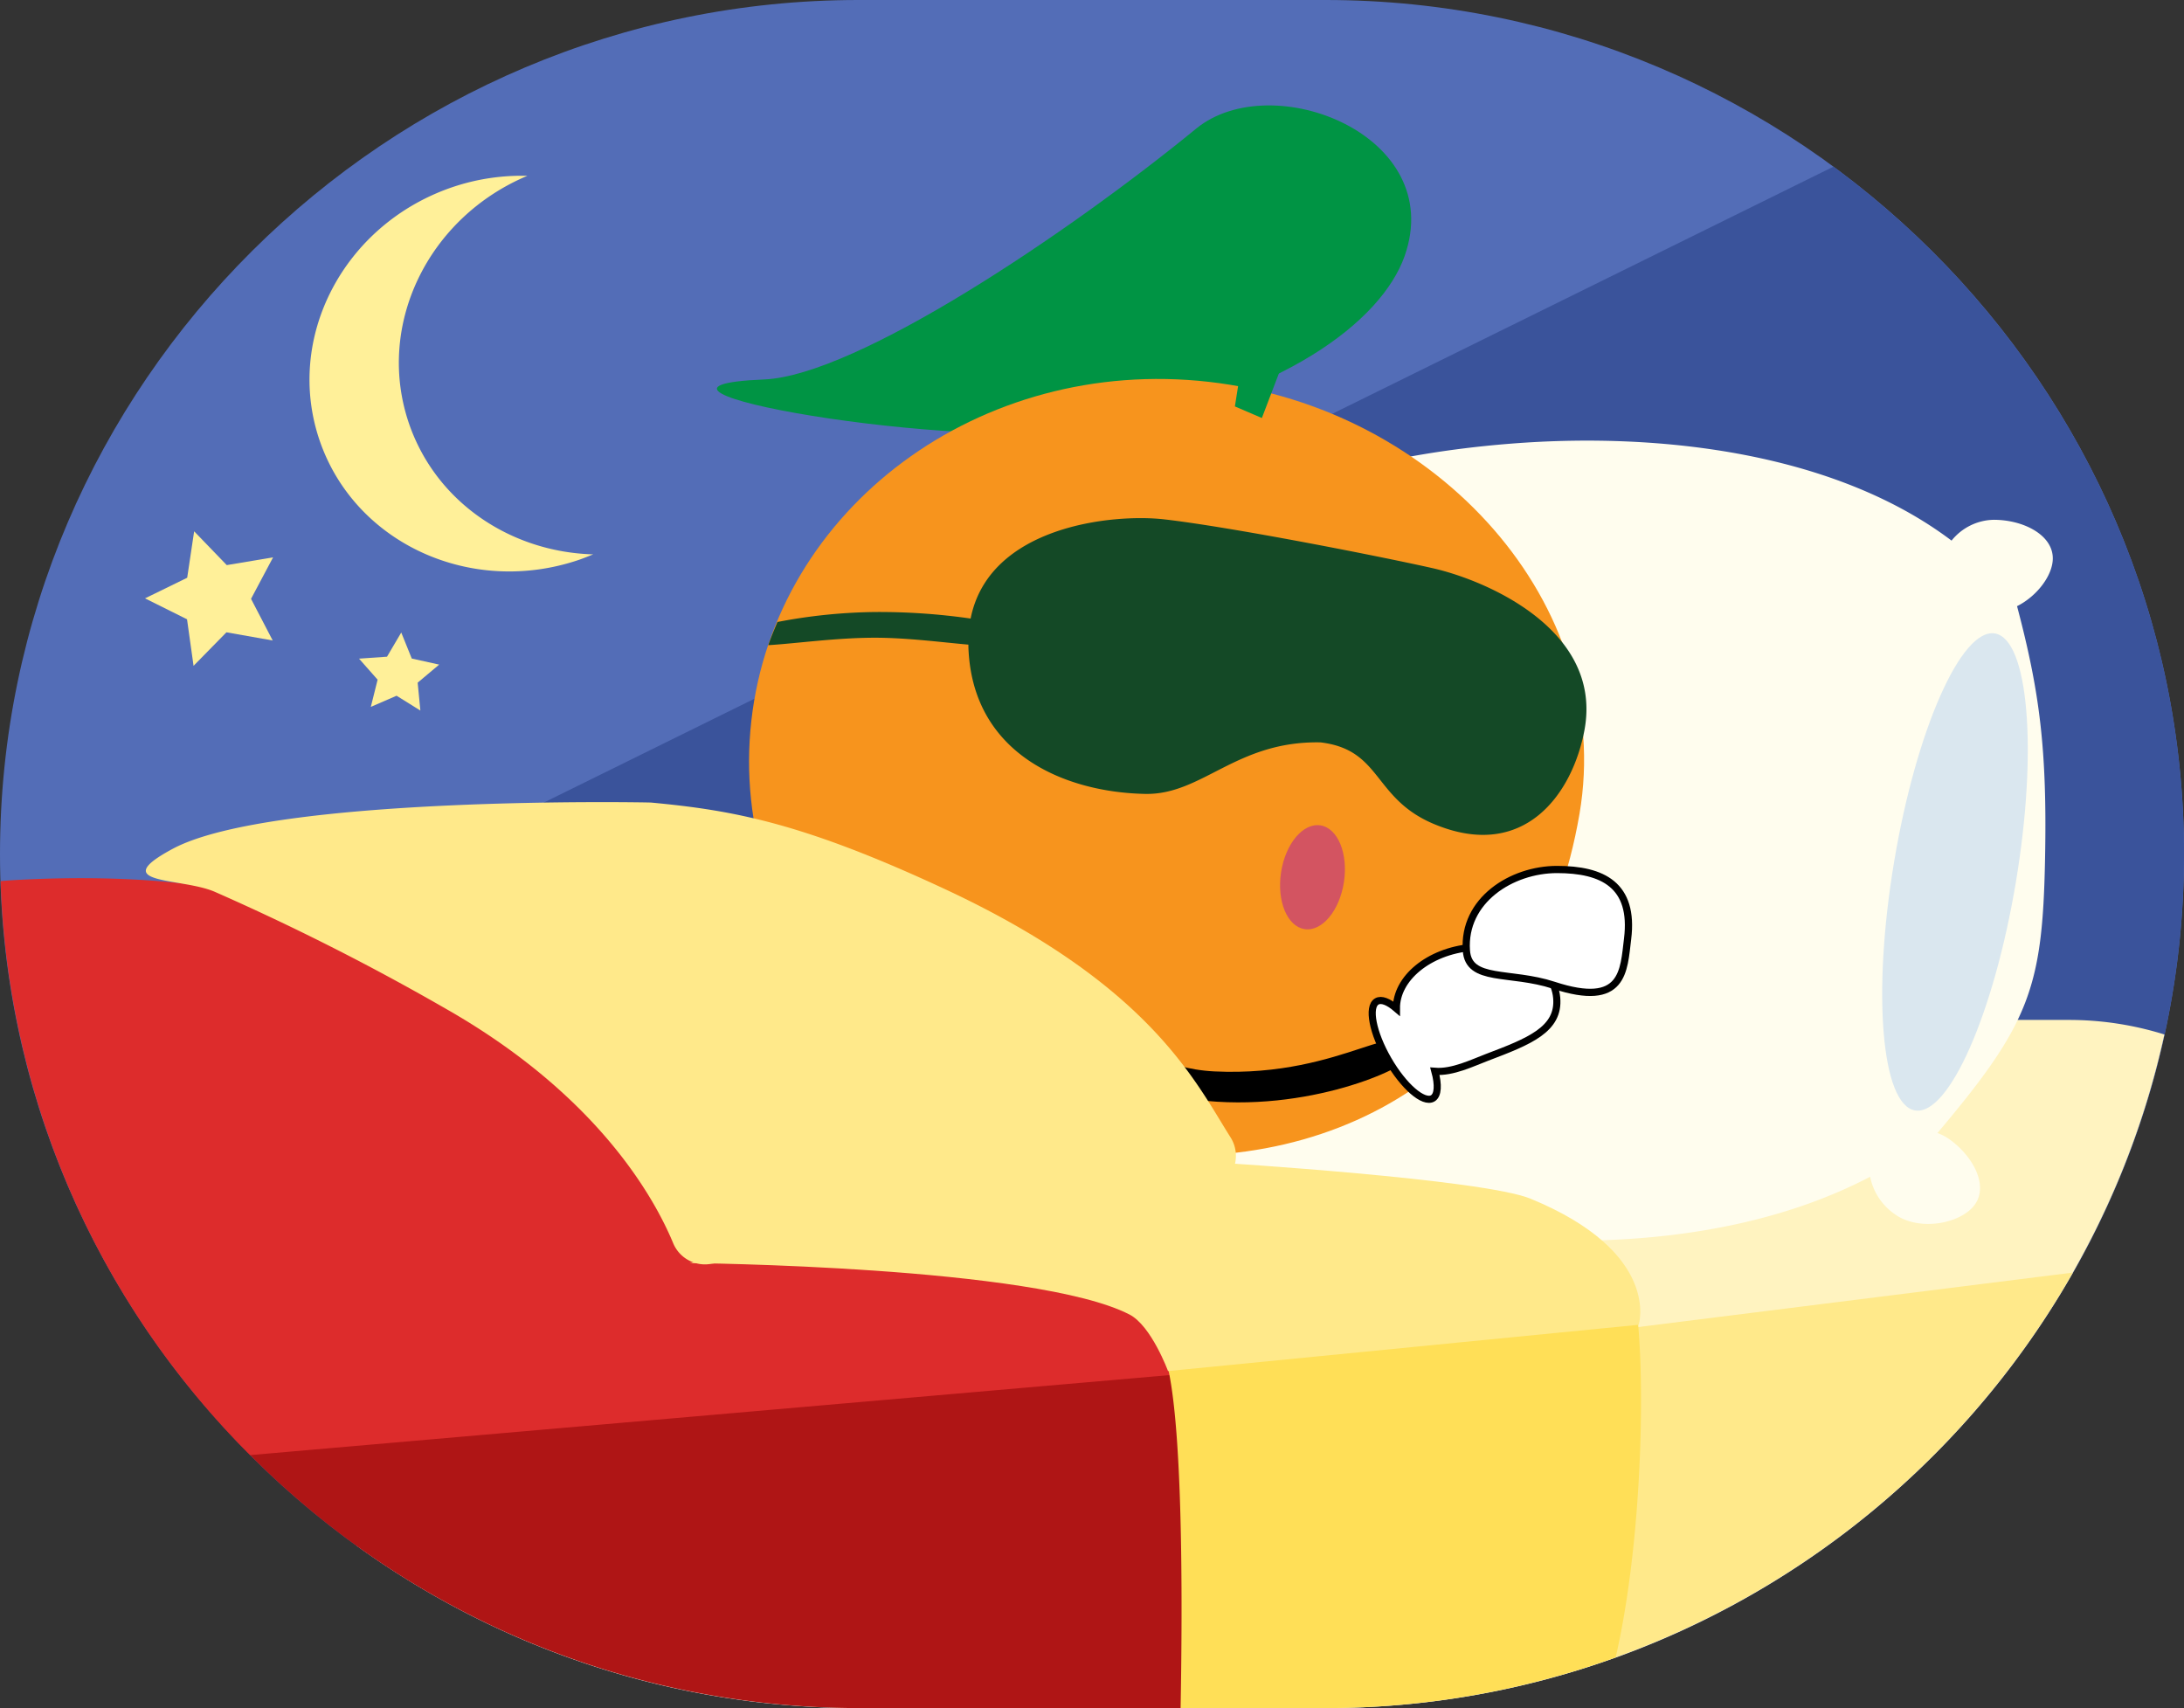 <svg xmlns="http://www.w3.org/2000/svg" viewBox="0 0 411.16 321.54"><rect x="0" y="0" width="411.16" height="321.54" fill="#333333" stroke="none"/><defs><style>.cls-1{fill:#536db7;}.cls-2{fill:#3a539b;}.cls-3{fill:#009444;}.cls-4{fill:#fff3c0;}.cls-5{fill:#fffdee;}.cls-6{fill:#f7941d;}.cls-7,.cls-8{fill:#fff;stroke:#000;stroke-miterlimit:10;}.cls-7{stroke-width:1.34px;}.cls-8{stroke-width:1.36px;}.cls-9{fill:#d35461;}.cls-10{fill:#af1515;}.cls-11{fill:#dd2c2c;}.cls-12{fill:#144926;}.cls-13{fill:#ffe98a;}.cls-14{fill:#ffdf57;}.cls-15{fill:#fff099;}.cls-16{fill:#dae7ef;}</style></defs><title>night_before</title><g id="Layer_2" data-name="Layer 2"><g id="Layer_2-2" data-name="Layer 2"><path class="cls-1" d="M249.55,0H161.62C72.73,0,0,72.35,0,160.77H0c0,88.42,72.73,160.77,161.62,160.77h87.93c88.89,0,161.62-72.35,161.62-160.77h0C411.16,72.35,338.44,0,249.55,0Z"/><path class="cls-2" d="M411.16,160.77c0-52.91-26.06-100-66-129.39L18.44,192.47l48.48,98.32a161.05,161.05,0,0,0,94.7,30.74h87.93C338.44,321.54,411.16,249.19,411.16,160.77Z"/><path class="cls-3" d="M143.86,71.43c-33.45,1.39,36.32,13.8,63.44,9.2,34-5.77,52.78-20.1,57.14-32.44,8-22.77-25-35.59-39.22-24C201.25,43.82,161.3,70.7,143.86,71.43Z"/><path class="cls-4" d="M389.62,192H126.19a61,61,0,0,0-60.77,60.77v23.91A60.2,60.2,0,0,0,67.19,291a161,161,0,0,0,94.42,30.55h87.93c77.18,0,142.15-54.56,157.93-126.81A60.24,60.24,0,0,0,389.62,192Z"/><path class="cls-5" d="M385,161.74c.41-20.62-1-31.48-5.27-47.63,3.77-1.89,6.73-5.81,6.73-9,0-4.41-5.52-7.26-11.14-7.26a10.44,10.44,0,0,0-7.92,3.92c-21.45-16.21-53.92-20.55-83-18.25-51.58,4.09-87.86,26.07-96.68,66-5.37,24.34,2.32,61.4,63.16,78,29.66,8.08,71,9.82,101.19-6a11.27,11.27,0,0,0,4.72,7.1c4.59,3.24,12.42,1.73,15-1.87s-.31-9.12-4.9-12.36a9.44,9.44,0,0,0-2.15-1.1C382.11,192.73,384.53,185.95,385,161.74Z"/><path class="cls-6" d="M297.36,153.19c-7.74,45.35-43.06,68.62-86.11,63.78s-74.31-41.24-69.8-81.3S184.5,67,227.56,71.88,304.09,113.76,297.36,153.19Z"/><polygon class="cls-3" points="237.56 78.69 232.48 76.51 234.66 62.71 243.38 63.44 237.56 78.69"/><path d="M228.61,201.69c24.94,1.21,36.32-11.86,36.56-2.66,0,1.8-18.89,10.65-39.95,8-19.1-2.42-40.41-20.5-31.72-23.24C198.1,182.32,209.37,200.75,228.61,201.69Z"/><path class="cls-7" d="M276.95,178.36c-8,.74-14.1,5.81-14.06,11.49-1.49-1.28-2.84-1.83-3.69-1.33-1.74,1-.79,5.9,2.12,10.94s6.67,8.31,8.41,7.3c1-.59,1.09-2.56.4-5.09,3.33.27,7.1-1.6,9.83-2.63,7.91-3,13.65-5.24,13.1-11.23S285.28,177.59,276.95,178.36Z"/><path class="cls-8" d="M276.06,178.93c.4,6,8.21,3.84,16.44,6.54,13.28,4.36,13.17-2.76,13.91-8.72,1.26-10.17-4.72-13.07-13.28-13.07S275.42,169.48,276.06,178.93Z"/><ellipse class="cls-9" cx="247.11" cy="165.15" rx="9.88" ry="5.99" transform="translate(46.73 384.67) rotate(-81.37)"/><path class="cls-10" d="M161.61,321.54h87.93l1,0,2.77-71.64L36.43,262.12A161.8,161.8,0,0,0,161.61,321.54Z"/><path class="cls-11" d="M47.1,273.92l187.32-16.3L47,168.52s-14.53-4.36-43.1-2.91c-1.23.06-2.5.15-3.79.26A159.89,159.89,0,0,0,47.1,273.92Z"/><path class="cls-12" d="M269.89,107c-9.06-2.06-37.59-7.72-50.69-9.23-9.63-1.11-33,1.19-36.47,18.67a120.89,120.89,0,0,0-18-1.23,102.41,102.41,0,0,0-18.37,1.88c-.6,1.44-1.22,2.87-1.72,4.36,5.34-.32,12.75-1.4,20.08-1.4,6,0,12.4.84,17.59,1.3,0,.15,0,.27,0,.42.66,20.14,18.11,27.38,33.28,27.68,10.78.21,17.11-10,33-9.7,11.6,1.38,9.83,10.54,21.37,15.37,17,7.11,26.13-5.67,28.36-17.84C301.63,118.75,280.25,109.4,269.89,107Z"/><path class="cls-13" d="M293.64,315.37a162.69,162.69,0,0,0,96.6-75.81l-90,11.28Z"/><path class="cls-13" d="M227.09,224.06l-93.38,13.88a6.47,6.47,0,0,1-6.95-3.85c-3.59-8.68-14.33-28-42.94-44.26a452.48,452.48,0,0,0-43.39-21.95c-6.29-2.73-20.53-1.3-7.94-8.08,18.78-10.11,89.61-8.76,90.07-8.72,15.5,1.45,28.65,3.82,55.69,16.46,38.41,18,46.82,36.15,53.38,46.51A6.54,6.54,0,0,1,227.09,224.06Z"/><path class="cls-14" d="M219.41,255.68c3.3,10.89,3.23,45.12,2.85,65.86h27.3A160.9,160.9,0,0,0,304.17,312c6.24-27.2,5.6-67.43,2.4-71.34C292.46,223.42,213.06,234.75,219.41,255.68Z"/><path class="cls-13" d="M219.89,258.1s-3.14-8.53-7.26-10.65c-17.73-9.12-82.81-9.68-82.81-9.68l99.75-18.89s49.57,3.06,58.59,6.78c24.7,10.17,20.34,23.73,20.34,23.73Z"/><path class="cls-15" d="M109.08,105.36c.89-.31,1.75-.67,2.6-1C96.2,103.93,82.11,94.6,77,79.74c-6.34-18.51,3.6-38.8,22.28-46.64a40.61,40.61,0,0,0-14.22,2.17c-20.37,7-31.51,28.32-24.88,47.67S88.71,112.33,109.08,105.36Z"/><polygon class="cls-15" points="51.34 120.57 42.63 119.03 36.44 125.34 35.21 116.58 27.3 112.64 35.24 108.76 36.55 100.02 42.69 106.38 51.41 104.92 47.26 112.73 51.34 120.57"/><polygon class="cls-15" points="79.14 133.76 74.66 130.97 69.81 133.07 71.09 127.95 67.59 123.99 72.86 123.62 75.54 119.07 77.52 123.97 82.68 125.11 78.63 128.51 79.14 133.76"/><ellipse class="cls-16" cx="368.07" cy="164.16" rx="45.52" ry="11.62" transform="translate(145.39 500.07) rotate(-80.5)"/></g></g></svg>